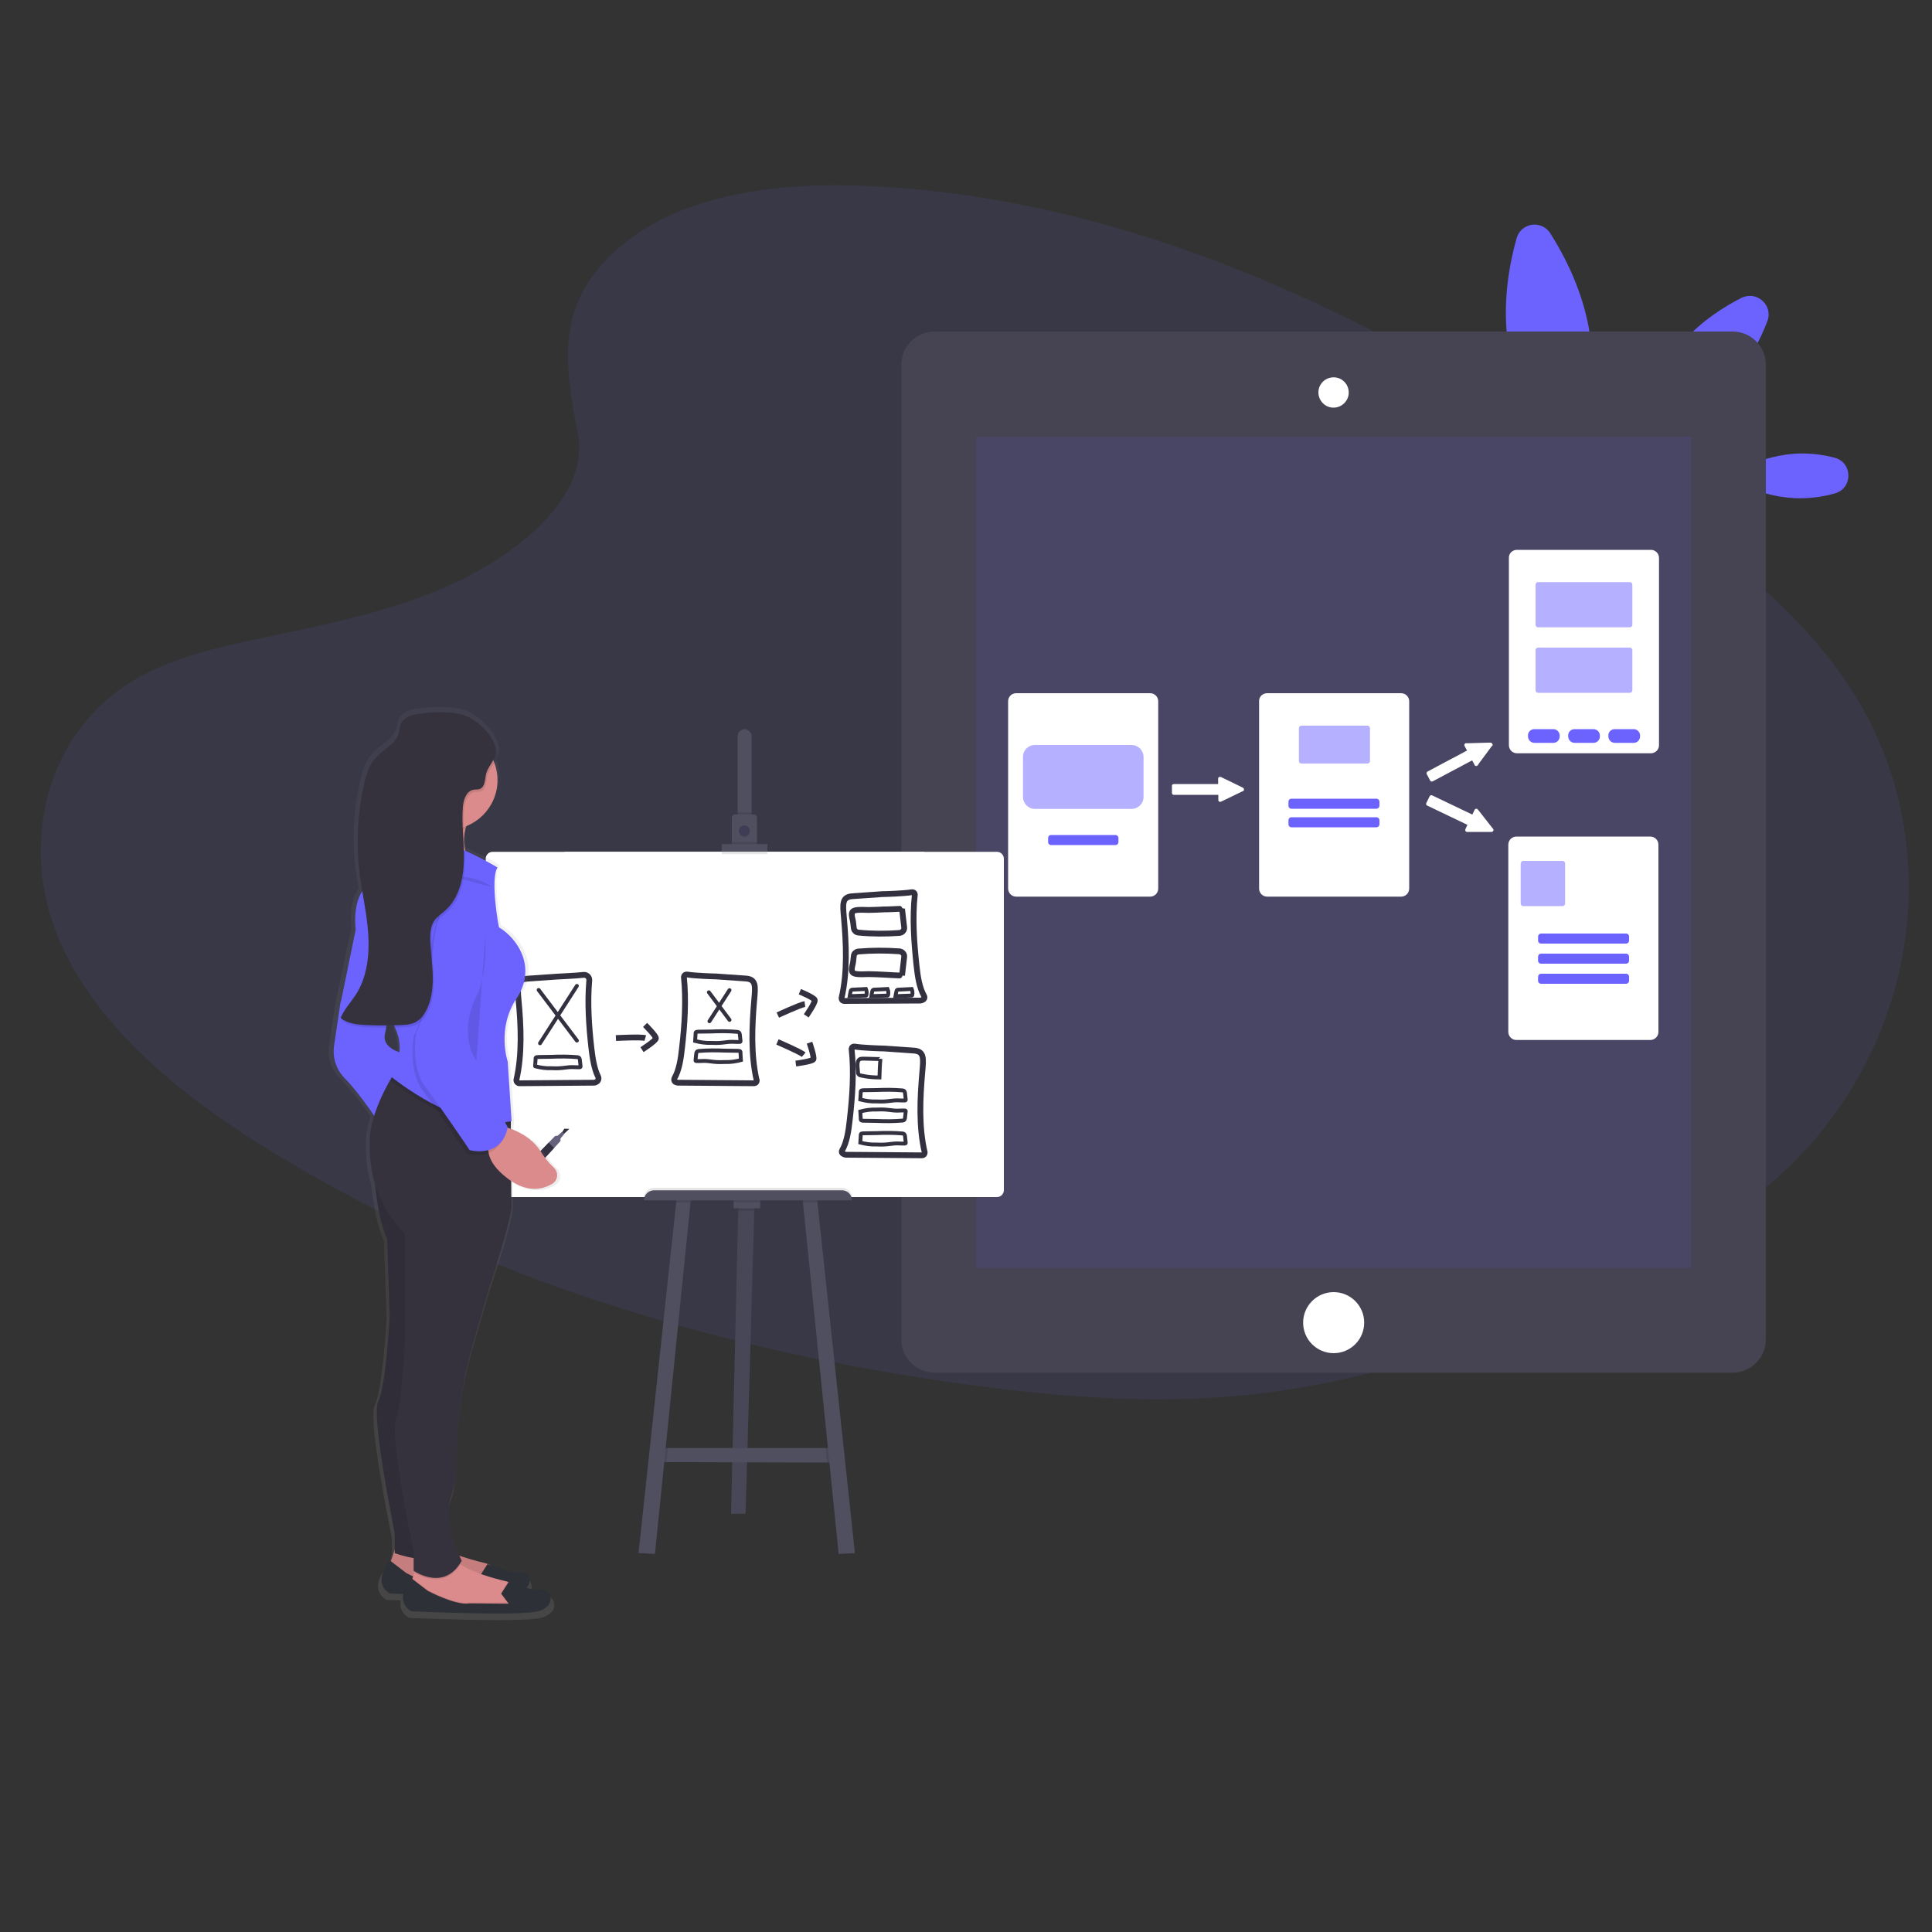 <?xml version="1.0" encoding="utf-8"?>
<!-- Generator: Adobe Illustrator 19.0.0, SVG Export Plug-In . SVG Version: 6.00 Build 0)  -->
<svg version="1.1" xmlns="http://www.w3.org/2000/svg" xmlns:xlink="http://www.w3.org/1999/xlink" x="0px" y="0px"
	 viewBox="0 0 1000 1000" style="enable-background:new 0 0 1000 1000;" xml:space="preserve">
<rect x="0" y="0" width="1000" height="1000" fill="#333333" stroke="none"/>
<style type="text/css">
	.st0{opacity:0.1;enable-background:new    ;}
	.st1{fill:#6C63FF;}
	.st2{fill:#464353;}
	.st3{opacity:0.1;fill:#6C63FF;enable-background:new    ;}
	.st4{fill:#FFFFFF;}
	.st5{fill:#FFFFFF;stroke:#FFFFFF;stroke-miterlimit:10;}
	.st6{opacity:0.5;fill:#6C63FF;enable-background:new    ;}
	.st7{fill:#504F60;}
	.st8{fill:#3F3D56;}
	.st9{fill:#FFFFFF;stroke:#33313F;stroke-width:3;stroke-miterlimit:10;}
	.st10{fill:none;stroke:#33313F;stroke-width:2;stroke-linecap:round;stroke-miterlimit:10;}
	.st11{fill:#FFFFFF;stroke:#33313F;stroke-width:2;stroke-linecap:round;stroke-miterlimit:10;}
	.st12{fill:none;stroke:#33313F;stroke-width:3;stroke-miterlimit:10;}
	.st13{fill:#FFFFFF;stroke:#33313F;stroke-width:3;stroke-linecap:round;stroke-miterlimit:10;}
	.st14{fill:#33313F;}
	.st15{fill:#65617D;}
	.st16{fill:url(#SVGID_1_);}
	.st17{fill:#DB8B8B;}
	.st18{fill:#2E3037;}
	.st19{fill:#35323E;}
</style>
<g id="_x23_background">
	<g class="st0">
		<g>
			<path class="st1" d="M319.7,128.8c32.8-28.9,84.3-34.8,131.1-32.5c147.2,7.2,280.1,77.5,395.1,157
				c41.6,28.8,82.6,59.7,109.6,99.4c55,80.6,38.7,192.4-37.8,258.8c-26,22.6-57.6,40-90,55.3c-57.5,27.3-119.6,49.2-185,55.5
				c-46.6,4.4-93.8,0.9-140.1-5.4c-129.4-17.3-256.4-55.7-362.9-121.4C93,566.8,49,531,29.8,484.4s-7-105.6,40.8-133.1
				c19.7-11.4,43.3-16.5,66.4-21.4c34-7.1,68.5-14.1,99.2-28.6c31.7-15,69.1-43.9,62.9-76.9C292.3,188.9,286.8,157.7,319.7,128.8z"
				/>
		</g>
	</g>
</g>
<g>
	<g id="_x23_accessory_x28_have_x5B_leaf_x5D__x29_">
		<path class="st1" d="M822.9,172.9c5.9,38.8-10.4,73.5-10.4,73.5s-25.9-28.2-31.8-67.1c-3.3-21.8,0.4-42.2,4.3-56
			c1.4-5.1,6.7-8.1,11.8-6.7c2.3,0.6,4.3,2.1,5.6,4.1C810,132.7,819.6,151.2,822.9,172.9z"/>
		<path class="st1" d="M932.3,234.7c5.8,0,11.7,0.7,17.2,2.2c9.5,2.4,9.7,15.8,0.2,18.5c-5.6,1.6-11.4,2.4-17.2,2.5
			c-21.3,0.3-38.8-11.2-38.8-11.2S911,235,932.3,234.7z"/>
		<path class="st1" d="M872.3,175.7c-19.9,21.9-24.1,50.4-24.1,50.4s28-6.9,47.9-28.7c9.2-10.1,15.1-21.7,18.7-31.2
			c1.9-5-0.6-10.4-5.6-12.4c-2.5-1-5.2-0.8-7.7,0.3C892.5,158.7,881.5,165.6,872.3,175.7z"/>
	</g>
	<g id="_x23_chart_x28_have_x5B_pad_x2C_diagram_x5D__x29_">
		<g>
			<path class="st2" d="M483.7,171.6h413.1c9.5,0,17.2,7.7,17.2,17.2v504.5c0,9.5-7.8,17.2-17.2,17.2H483.7
				c-9.5,0-17.2-7.8-17.2-17.2V188.9C466.5,179.4,474.1,171.6,483.7,171.6z"/>
			<rect x="505.1" y="226" class="st3" width="370.3" height="430.3"/>
			<circle class="st4" cx="690.3" cy="684.6" r="15.8"/>
			<path class="st4" d="M690.3,210.6c-4.1,0-7.4-3.3-7.4-7.4s3.3-7.5,7.4-7.5c4.1,0,7.4,3.3,7.4,7.4l0,0
				C697.7,207.2,694.4,210.5,690.3,210.6z"/>
			<path class="st4" d="M690.3,196.2c3.8,0,7,3.1,7,7s-3.1,7.1-7,7.1c-3.8,0-7-3.1-7-7l0,0C683.2,199.3,686.3,196.2,690.3,196.2
				 M690.3,195.3c-4.4,0-7.9,3.5-7.9,7.8s3.5,7.9,7.8,7.9s7.9-3.5,7.9-7.8l0,0C698.1,198.8,694.6,195.3,690.3,195.3L690.3,195.3z"/>
			<path class="st5" d="M526,359.3h69.3c2.1,0,3.7,1.7,3.7,3.7v96.9c0,2.1-1.7,3.7-3.7,3.7H526c-2.1,0-3.7-1.7-3.7-3.7V363
				C522.3,360.9,523.9,359.3,526,359.3z"/>
			<path class="st6" d="M535.7,385.6h50c3.4,0,6.2,2.8,6.2,6.2v20.7c0,3.4-2.8,6.2-6.2,6.2h-50c-3.4,0-6.2-2.8-6.2-6.2v-20.7
				C529.4,388.4,532.2,385.6,535.7,385.6z"/>
			<path class="st1" d="M544,432.2h33.4c0.8,0,1.5,0.7,1.5,1.5v2.2c0,0.8-0.7,1.5-1.5,1.5H544c-0.8,0-1.5-0.7-1.5-1.5v-2.2
				C542.5,432.9,543.1,432.2,544,432.2z"/>
			<path class="st5" d="M655.9,359.3h69.3c2.1,0,3.7,1.7,3.7,3.7v96.9c0,2.1-1.7,3.7-3.7,3.7h-69.3c-2.1,0-3.7-1.7-3.7-3.7V363
				C652.1,360.9,653.8,359.3,655.9,359.3z"/>
			<path class="st6" d="M673.6,375.6h34.2c0.7,0,1.3,0.6,1.3,1.3v17c0,0.7-0.6,1.3-1.3,1.3h-34.2c-0.7,0-1.3-0.6-1.3-1.3v-17
				C672.3,376.2,672.9,375.6,673.6,375.6z"/>
			<path class="st1" d="M668.4,413.4h44.1c0.8,0,1.5,0.7,1.5,1.5v2.2c0,0.8-0.7,1.5-1.5,1.5h-44.1c-0.8,0-1.5-0.7-1.5-1.5v-2.2
				C666.9,414.1,667.6,413.4,668.4,413.4z"/>
			<path class="st1" d="M668.4,423h44.1c0.8,0,1.5,0.7,1.5,1.5v2.2c0,0.8-0.7,1.5-1.5,1.5h-44.1c-0.8,0-1.5-0.7-1.5-1.5v-2.2
				C666.9,423.7,667.6,423,668.4,423z"/>
			<path class="st5" d="M785.2,285.1h69.3c2.1,0,3.7,1.7,3.7,3.7v96.9c0,2.1-1.7,3.7-3.7,3.7h-69.3c-2.1,0-3.7-1.7-3.7-3.7v-96.9
				C781.4,286.7,783.1,285.1,785.2,285.1z"/>
			<path class="st6" d="M796.1,301.3h47.5c0.7,0,1.3,0.6,1.3,1.3v20.8c0,0.7-0.6,1.3-1.3,1.3h-47.5c-0.7,0-1.3-0.6-1.3-1.3v-20.8
				C794.8,301.9,795.4,301.3,796.1,301.3z"/>
			<path class="st6" d="M796.1,335.2h47.5c0.7,0,1.3,0.6,1.3,1.3v20.8c0,0.7-0.6,1.3-1.3,1.3h-47.5c-0.7,0-1.3-0.6-1.3-1.3v-20.8
				C794.8,335.8,795.4,335.2,796.1,335.2z"/>
			<path class="st1" d="M794.2,377.4h9.8c1.8,0,3.3,1.5,3.3,3.3v0.5c0,1.8-1.5,3.3-3.3,3.3h-9.8c-1.8,0-3.3-1.5-3.3-3.3v-0.5
				C790.8,378.9,792.3,377.4,794.2,377.4z"/>
			<path class="st1" d="M815,377.4h9.8c1.8,0,3.3,1.5,3.3,3.3v0.5c0,1.8-1.5,3.3-3.3,3.3H815c-1.8,0-3.3-1.5-3.3-3.3v-0.5
				C811.6,378.9,813.1,377.4,815,377.4z"/>
			<path class="st1" d="M835.8,377.4h9.8c1.8,0,3.3,1.5,3.3,3.3v0.5c0,1.8-1.5,3.3-3.3,3.3h-9.8c-1.8,0-3.3-1.5-3.3-3.3v-0.5
				C832.4,378.9,833.9,377.4,835.8,377.4z"/>
			<path class="st5" d="M784.9,433.5h69.3c2.1,0,3.7,1.7,3.7,3.7v96.9c0,2.1-1.7,3.7-3.7,3.7h-69.3c-2.1,0-3.7-1.7-3.7-3.7v-96.9
				C781.2,435.1,782.9,433.5,784.9,433.5z"/>
			<path class="st6" d="M788.4,445.6h20.4c0.7,0,1.3,0.6,1.3,1.3v20.8c0,0.7-0.6,1.3-1.3,1.3h-20.4c-0.7,0-1.3-0.6-1.3-1.3V447
				C787.2,446.3,787.7,445.6,788.4,445.6z"/>
			<path class="st1" d="M797.6,483.2h44.1c0.8,0,1.5,0.7,1.5,1.5v2.2c0,0.8-0.7,1.5-1.5,1.5h-44.1c-0.8,0-1.5-0.7-1.5-1.5v-2.2
				C796.2,483.9,796.8,483.2,797.6,483.2z"/>
			<path class="st1" d="M797.6,493.6h44.1c0.8,0,1.5,0.7,1.5,1.5v2.2c0,0.8-0.7,1.5-1.5,1.5h-44.1c-0.8,0-1.5-0.7-1.5-1.5v-2.2
				C796.2,494.2,796.8,493.6,797.6,493.6z"/>
			<path class="st1" d="M797.6,504h44.1c0.8,0,1.5,0.7,1.5,1.5v2.2c0,0.8-0.7,1.5-1.5,1.5h-44.1c-0.8,0-1.5-0.7-1.5-1.5v-2.2
				C796.2,504.7,796.8,504,797.6,504z"/>
			<path class="st5" d="M643.2,409l-1.1,0.5l-9.5,4.6l-0.9,0.4c-0.3,0.1-0.5,0-0.6-0.3l0,0c0-0.1,0-0.1,0-0.2v-2.7
				c0-0.3-0.2-0.4-0.4-0.4l0,0h-23.2c-0.3,0-0.4-0.2-0.4-0.4v-3.8c0-0.3,0.2-0.4,0.4-0.4h23.1c0.3,0,0.4-0.2,0.4-0.4v-2.8
				c0-0.1,0-0.1,0-0.2c0.1-0.3,0.3-0.3,0.6-0.3l0,0l0.9,0.4l9.5,4.6l1.1,0.6c0.3,0.1,0.3,0.3,0.3,0.6
				C643.4,408.9,643.3,409,643.2,409z"/>
			<path class="st5" d="M772.1,385.5l-0.8,1l-6.3,8.5l-0.5,0.8c-0.2,0.2-0.4,0.3-0.7,0.1l0,0c-0.1,0-0.1-0.1-0.1-0.2l-1.3-2.4
				c-0.1-0.3-0.4-0.3-0.6-0.2l-20.5,10.9c-0.3,0.1-0.5,0-0.6-0.2l0,0l-1.8-3.4c-0.1-0.3,0-0.5,0.2-0.6l0,0l20.5-10.9
				c0.3-0.1,0.3-0.4,0.2-0.6l0,0l-1.3-2.4c0-0.1-0.1-0.1-0.1-0.2c0-0.3,0.2-0.4,0.3-0.5c0,0,0,0,0.1,0h1l10.5-0.3h1.3
				C771.9,385,772,385.1,772.1,385.5C772.2,385.4,772.2,385.5,772.1,385.5z"/>
			<path class="st5" d="M772.1,430.1h-1.3h-10.5h-1c-0.3,0-0.4-0.2-0.4-0.4l0,0c0-0.1,0-0.1,0-0.2l1.1-2.4c0.1-0.3,0-0.5-0.2-0.6
				l0,0l-20.9-10c-0.3-0.1-0.3-0.4-0.2-0.6l1.7-3.5c0.1-0.3,0.3-0.3,0.6-0.3l0,0l20.9,10c0.3,0.1,0.5,0,0.6-0.2l1.2-2.5
				c0.1-0.3,0.3-0.3,0.6-0.3c0.1,0,0.1,0.1,0.2,0.2l0.6,0.7l6.5,8.3l0.8,1c0.2,0.2,0.2,0.5,0,0.6
				C772.3,430.1,772.2,430.1,772.1,430.1z"/>
		</g>
	</g>
	<g id="_x23_other_x28_have_x5B_drawing_x5F_board_x5D__x29_">
		<polygon class="st7" points="390.5,624.2 390.4,626.7 385.9,783.5 378.4,783.5 382.1,626.7 382.2,623.7 		"/>
		<polygon class="st0" points="390.5,624.2 390.4,626.7 385.9,783.5 378.4,783.5 382.1,626.7 382.2,623.7 		"/>
		<polygon class="st7" points="433.6,757 428.1,757 345,756.8 340.6,756.8 342.9,749.5 433.1,749.5 		"/>
		<polygon class="st0" points="390.5,624.2 390.4,626.7 382.1,626.7 382.2,623.7 		"/>
		<rect x="379.7" y="620.2" class="st7" width="13.8" height="5.2"/>
		<polygon class="st0" points="345.7,749.5 345,756.8 340.6,756.8 342.9,749.5 		"/>
		<polygon class="st7" points="357.6,620.2 357.4,622.4 339,804.3 330.5,803.9 350,622.4 350.1,620.4 		"/>
		<polygon class="st0" points="433.6,757 428.1,757 427.3,749.5 433.1,749.5 		"/>
		<polygon class="st7" points="442.5,803.9 434.1,804.3 415.6,622.4 415.4,620.2 422.8,620.4 423.1,622.4 		"/>
		<rect x="292.2" y="440.9" class="st4" width="186.3" height="178.6"/>
		<path class="st4" d="M255,440.9h261c2,0,3.6,1.6,3.6,3.6v171.5c0,2-1.6,3.6-3.6,3.6H255c-2,0-3.6-1.6-3.6-3.6V444.5
			C251.4,442.5,253,440.9,255,440.9z"/>
		<path class="st7" d="M389,381.1v43.1h-7.2v-43.1c0-2,1.7-3.7,3.7-3.7C387.3,377.6,389,379.1,389,381.1L389,381.1z"/>
		<rect x="381.7" y="420.4" class="st0" width="7.3" height="3.9"/>
		<path class="st7" d="M391.8,423.3v14.3h-13v-14.3c0-1,0.8-1.7,1.7-1.7h9.4C391,421.5,391.8,422.3,391.8,423.3L391.8,423.3z"/>
		<circle class="st0" cx="385.3" cy="430.6" r="2.8"/>
		<circle class="st8" cx="385.3" cy="430" r="2.8"/>
		<rect x="378.9" y="435.8" class="st0" width="13" height="1.7"/>
		<rect x="373.6" y="438.2" class="st0" width="23.6" height="3.9"/>
		<rect x="373.6" y="436.9" class="st7" width="23.6" height="3.9"/>
		<path class="st0" d="M338.6,614.8h97.2c2.9,0,5.2,2.4,5.2,5.2l0,0l0,0H333.3l0,0l0,0C333.3,617.2,335.7,614.8,338.6,614.8z"/>
		<polygon class="st0" points="350.1,620.4 357.6,620.2 357.4,622.4 350,622.4 		"/>
		<rect x="379.7" y="620.2" class="st0" width="13.8" height="2.2"/>
		<polygon class="st0" points="423.1,622.4 415.6,622.4 415.4,620.2 422.8,620.4 		"/>
		<path class="st7" d="M338.6,616.1h97.2c2.9,0,5.2,2.4,5.2,5.2l0,0l0,0H333.3l0,0l0,0C333.3,618.4,335.7,616.1,338.6,616.1
			L338.6,616.1z"/>
		<path class="st9" d="M472,461.8c0.7-0.1,1.4,0.3,1.5,1c0,0.1,0,0.3,0,0.3c-1.3,12.2-0.4,24.6,0.9,36.8c0.6,5.6,1.5,11.4,3.9,15.6
			c0.3,0.5,0.3,1.2-0.2,1.7c-0.7,0.5-1.6,0.8-2.4,0.7l-38.8,0.2c-0.7,0-1.3-0.6-1.3-1.3c0-0.1,0-0.2,0-0.3
			c3.1-13.3,2.4-27.9,1.2-41.7c-0.6-6.8-1-10.4,4.1-10.9c5.2-0.4,10.4-0.7,15.7-1.1C457.9,462.8,467.9,462.5,472,461.8z"/>
		<path class="st9" d="M442.3,541.7c-0.7-0.1-1.4,0.3-1.5,1c0,0.1,0,0.3,0,0.3c1.3,12.2,0.4,24.6-1,36.8c-0.6,5.6-1.5,11.5-3.9,15.6
			c-0.3,0.5-0.3,1.2,0.2,1.6c0.7,0.5,1.6,0.8,2.4,0.7l38.8,0.3c0.7,0,1.3-0.6,1.3-1.3c0-0.1,0-0.2,0-0.3
			c-3.1-13.3-2.4-27.9-1.2-41.7c0.6-6.8,1-10.4-4.1-10.9c-5.1-0.4-10.4-0.7-15.7-1.1C456.4,542.7,446.4,542.4,442.3,541.7z"/>
		<path class="st10" d="M453.7,564.2c4.5-0.2,9.1-0.2,13.6,0.2c0.6,0.1,1,0.5,1.1,1.1l0.4,3.6c0.1,0.2,0,0.3-0.1,0.4
			c-0.1,0.1-0.2,0.1-0.3,0.1c-1.9,0.1-3.8-0.2-5.7,0c-1.1,0.1-2.4,0.3-3.5,0.4c-1.9,0.2-3.8,0.2-5.8,0.1c-2.7,0.1-5.4-0.3-8.1-1
			c0,0,0.2-3,0.2-3.2c0-1.4,0-1.5,1.4-1.6L453.7,564.2z"/>
		<path class="st10" d="M453.7,580.2c4.5,0.2,9.1,0.2,13.6-0.2c0.6-0.1,1-0.5,1.1-1.1l0.4-3.6c0.1-0.2,0-0.3-0.1-0.4
			c-0.1-0.1-0.2-0.1-0.3-0.1c-1.9-0.1-3.8,0.2-5.7,0c-1.1-0.1-2.4-0.3-3.5-0.4c-1.9-0.2-3.8-0.2-5.8-0.1c-2.7-0.1-5.4,0.3-8.1,1
			c0,0,0.2,3,0.2,3.2c0,1.4,0,1.5,1.4,1.6L453.7,580.2z"/>
		<path class="st10" d="M453.7,586.5c4.5-0.2,9.1-0.2,13.6,0.2c0.6,0.1,1,0.5,1.1,1.1l0.4,3.6c0.1,0.2,0,0.3-0.1,0.4
			c-0.1,0.1-0.2,0.1-0.3,0.1c-1.9,0.1-3.8-0.2-5.7,0c-1.1,0.1-2.4,0.3-3.5,0.4c-1.9,0.2-3.8,0.2-5.8,0.1c-2.7,0.1-5.4-0.3-8.1-1
			c0,0,0.2-3,0.2-3.2c0-1.4,0-1.5,1.4-1.6L453.7,586.5z"/>
		<path class="st11" d="M459.4,511.9c0.4,1,0.5,2,0.3,3c0,0.1,0,0.2-0.1,0.3c-0.1,0.1-0.3,0.2-0.3,0.1l-8.3,0.3c0,0,0.4-2.4,0.5-2.6
			c0.3-1,1-0.7,1.9-0.8L459.4,511.9z"/>
		<path class="st11" d="M471.9,511.9c0.4,1,0.5,2,0.3,3c0,0.1,0,0.2-0.1,0.3c-0.1,0.1-0.3,0.2-0.3,0.1l-8.3,0.3c0,0,0.4-2.4,0.5-2.6
			c0.3-1,1-0.7,1.9-0.8L471.9,511.9z"/>
		<path class="st12" d="M466.9,470.4l1.1,9.6c0.2,1.4-0.9,2.7-2.4,2.9c0,0,0,0-0.1,0c-7.1,0.5-14.2,0.5-21.2-0.2
			c-1.3-0.1-2.3-1.2-2.4-2.5c-0.2-1.7-0.3-3.4-0.8-5.1c-0.3-1.7-0.6-3.4,1.5-3.9c2.1-0.5,4.9-0.2,7.1-0.2c2.7-0.1,5.4-0.1,8-0.3
			C458.6,470.8,466.9,470.3,466.9,470.4z"/>
		<path class="st12" d="M466.9,504.9l1.1-9.6c0.2-1.4-0.9-2.7-2.4-2.9c0,0,0,0-0.1,0c-7.1-0.5-14.2-0.5-21.2,0.1
			c-1.3,0.1-2.4,1.2-2.4,2.5c-0.2,1.7-0.3,3.4-0.8,5.1c-0.3,1.7-0.6,3.4,1.5,3.9c2.1,0.5,4.9,0.2,7.1,0.2c2.7,0.1,5.4,0.1,8,0.3
			C458.6,504.6,466.9,505,466.9,504.9z"/>
		<path class="st10" d="M455.7,548.1c-0.3,3.2-0.4,6.4-0.5,9.6c-3.2,0-6.4-0.3-9.5-1c-1-0.1-1.7-0.9-1.6-1.7c0-0.1,0-0.2,0-0.3
			c-0.1-2-1.1-6.4,1.7-6.7C446.6,547.8,455.7,548.3,455.7,548.1z"/>
		<path class="st13" d="M302,504.6c1.6-0.2,2.9,1,3,2.4c0,0.2,0,0.3,0,0.5c-1,11.6-0.2,23.4,1.1,35c0.6,5.1,1.4,10.5,3.4,14.6
			c0.6,1.1,0.2,2.5-1,3c-0.3,0.2-0.7,0.3-1,0.3l0,0l-38.6,0.3c-0.9,0-1.6-0.7-1.6-1.5c0-0.1,0-0.3,0-0.3c3-13.2,2.4-27.7,1.1-41.4
			c-0.6-6.8-1-10.4,4.1-10.9c5.2-0.4,10.4-0.7,15.7-1.1C289.4,505.4,297.3,505.1,302,504.6z"/>
		<path class="st9" d="M355.6,504.4c-0.8-0.1-1.5,0.4-1.6,1.1c0,0.1,0,0.3,0,0.3c1.2,12.1,0.4,24.6-1,36.7
			c-0.6,5.6-1.5,11.4-3.9,15.6c-0.3,0.6-0.2,1.4,0.3,1.8c0.7,0.4,1.4,0.6,2.2,0.5l38.7,0.3c0.8,0,1.4-0.6,1.4-1.4
			c0-0.1,0-0.3-0.1-0.3c-3-13.3-2.4-27.9-1.2-41.6c0.6-6.8,1-10.4-4.1-10.9c-5.2-0.4-10.4-0.7-15.7-1.1
			C369.6,505.4,359.7,505.1,355.6,504.4z"/>
		<line class="st10" x1="278.8" y1="512.4" x2="298.6" y2="538.6"/>
		<line class="st10" x1="298.6" y1="510.3" x2="279.5" y2="540"/>
		<line class="st10" x1="366.9" y1="513.6" x2="377.6" y2="527.9"/>
		<line class="st10" x1="377.6" y1="512.5" x2="367.2" y2="528.6"/>
		<path class="st10" d="M285.4,547c4.5-0.2,9.1-0.2,13.6,0.2c0.6,0.1,1,0.5,1.1,1.1l0.4,3.6c0,0.2,0,0.3-0.1,0.4
			c-0.1,0.1-0.2,0.1-0.3,0.1c-1.9,0.1-3.8-0.2-5.7,0c-1.2,0.1-2.4,0.3-3.5,0.4c-1.9,0.2-3.8,0.2-5.8,0.1c-2.7,0.1-5.4-0.3-8.1-1
			c-0.1,0,0.2-3,0.2-3.2c0-1.4-0.1-1.5,1.4-1.6L285.4,547z"/>
		<path class="st10" d="M368.2,533.9c4.5-0.2,9.1-0.2,13.6,0.2c0.6,0.1,1,0.5,1.1,1.1l0.4,3.6c0,0.2,0,0.3-0.1,0.4
			c-0.1,0.1-0.2,0.1-0.3,0.1c-1.9,0.1-3.8-0.2-5.7,0c-1.2,0.1-2.4,0.3-3.5,0.4c-1.9,0.2-3.8,0.2-5.8,0.1c-2.7,0.1-5.4-0.3-8.1-1
			c0,0,0.2-3,0.2-3.2c0-1.4,0-1.5,1.4-1.6L368.2,533.9z"/>
		<path class="st10" d="M375.1,543.8c-4.5-0.2-9.1-0.2-13.6,0.2c-0.6,0.1-1,0.5-1.1,1.1l-0.4,3.6c-0.1,0.2,0,0.3,0.1,0.4
			c0.1,0.1,0.2,0.1,0.3,0.1c1.9,0.1,3.8-0.2,5.7,0c1.2,0.1,2.4,0.3,3.5,0.4c1.9,0.2,3.8,0.2,5.8,0.1c2.7,0.1,5.4-0.3,8.1-1
			c0,0-0.2-3-0.2-3.2c0-1.4,0.1-1.5-1.4-1.6L375.1,543.8z"/>
		<path class="st12" d="M318.8,537.3c0,0,12.8-0.7,15.2,0"/>
		<path class="st12" d="M333.9,530.5c0,0,5.6,5.6,5.6,6.9c0,1.3-7.2,5.9-7.2,5.9"/>
		<path class="st12" d="M402.6,525.4c0,0,11.6-5.4,14-5.7"/>
		<path class="st12" d="M414,513.3c0,0,7.3,3,7.7,4.3s-4.4,8.2-4.4,8.2"/>
		<path class="st12" d="M402.4,539.3c0,0,11.8,5.1,13.6,6.6"/>
		<path class="st12" d="M419,539.7c0,0,2.6,7.5,2,8.6c-0.6,1.1-9.1,2.2-9.1,2.2"/>
		<path class="st11" d="M448.2,511.9c0.4,1,0.5,2,0.3,3c0,0.1,0,0.2-0.1,0.3c-0.1,0.1-0.3,0.2-0.3,0.1l-8.3,0.3c0,0,0.4-2.4,0.5-2.6
			c0.3-1,1-0.7,1.9-0.8L448.2,511.9z"/>
	</g>
</g>
<g id="_x23_woman_x28_stand_x2C_hold_x5B_pen_x5D__x29_">
	<g>
		<polygon class="st14" points="291.8,587 294.7,584.3 292.1,584.2 290.8,586.3 		"/>
		<polygon class="st15" points="270.7,606 273.9,602.1 274.5,601.3 284,591.4 287.3,588 288.7,587.8 290.9,585.8 292.2,586.8 
			290.1,589.3 290.1,590.6 286.8,594.2 277.5,604.3 276.9,605 273.2,608.4 		"/>
		<polygon class="st14" points="274.5,601.3 284,591.4 286.8,594.2 277.5,604.3 		"/>
		
			<linearGradient id="SVGID_1_" gradientUnits="userSpaceOnUse" x1="2266.862" y1="595.016" x2="2266.862" y2="122.61" gradientTransform="matrix(1 0 0 1 -2036.77 243.56)">
			<stop  offset="0" style="stop-color:#808080;stop-opacity:0.25"/>
			<stop  offset="0.54" style="stop-color:#808080;stop-opacity:0.12"/>
			<stop  offset="1" style="stop-color:#808080;stop-opacity:0.1"/>
		</linearGradient>
		<path class="st16" d="M288.8,605.3c-2.8-2.5-5.1-5.5-7.1-8.7c-4.2-6.5-11.1-10-15.9-11.8v-2.2l0.3-0.1l-0.1-2h0.1l-0.3-5.2l0,0
			l0,0l-1.7-25.9c0,0-6.1-17.3,4.8-33.3c10.9-15.9,0.7-31.3-9.6-37.2c0,0-4.8-25.3-0.7-31.3c-5.6-3.2-11.2-6.1-17.2-8.7
			c-0.1-0.3-0.2-0.6-0.3-1c-0.1-2.4-0.3-4.7-0.4-7.1c0.2-1.2,0.3-2.4,0.7-3.7c0.1-0.5,0.3-1,0.4-1.5c10-3.8,16.6-13.3,16.7-24
			c0-3-0.5-6.1-1.7-8.9c0.5-0.9,1-1.9,1.2-2.9c0.7-2.7-0.1-5.6-1.7-8.3c-2.7-5.9-9.6-11.4-14.5-13.5c-7.1-2.9-17.8-2.2-25.2-1.3
			c-4.2,0.5-8.9,1.9-10.4,5.7c-0.5,1.4-0.5,3-1,4.4c-1.6,5.8-8.3,8.5-12.4,13c-3.7,3.9-5.2,9.2-6.4,14.4c-3.4,14.8-4.2,30-2.4,45.2
			c0.4,3.5,1,7,1.6,10.4c-2.5,3.5-4.7,9.7-3.7,20.4l-8.2,38.6l-3.4,22.6c0,0-2.1,9.3,6.1,17.2c5.2,5.1,11.5,13.7,15.4,19.2
			c-1.7,5-2.5,10.1-2.5,15.3c0.1,2.4,0.2,4.6,0.3,6.8c0.3,4.6,1.2,9.2,2.6,13.6c1,9.3,2.9,21.2,6.5,28.7l1.4,40.5
			c0,0-2.1,37.2-6.1,44.5s8.9,69.1,8.9,69.1v8.6l-2.2,6.4l-0.5-0.4c-10.2,12.6,0,17.2,0,17.2s2.8,0.2,7.2,0.3c-0.8,3.7,1,7.3,4.4,9
			c0,0,57.9,2.6,68.2,0c10.3-2.6,7.5-11.9,2-11.3c-2.1,0.3-5.1-0.3-8.2-1c3.1-3.7,0.6-8.7-3.4-8.3c-5.5,0.7-17.8-4.2-17.8-4.2
			l-0.1,0.1c-0.3-0.2-0.8-0.3-1.2-0.3c-4.5-1-9.1-2.3-13.5-3.7c-2.6-5.6-8.7-20.6-4.4-32.3c2-5.3,2.6-12.3,2.6-19.1
			c0.1-20.6,3.1-40.9,9-60.7l8.2-27.9c0,0,11.6-33.9,12.3-43.2l-0.1-13.5c9.6,6.1,17.2,4.3,22,1.4c2.5-1.5,3.3-4.7,1.8-7.1
			C289.6,606,289.3,605.6,288.8,605.3z M197.8,534.6c0.3-1,0.4-2,0.6-3.1c1.6,0,3.2,0,4.8-0.1c2,4,2.9,8.5,2.4,13.1
			C202,543.4,196.4,540.6,197.8,534.6L197.8,534.6z"/>
		<path class="st17" d="M204.4,801.9l-2.6,7.8l8.5,8.5l28.2,6.5l20.4-2l-1.3-7.2l0,0c-0.8-3.1-3.3-5.6-6.4-6.4
			c-8.4-2-24.3-6.4-27.7-12.6L204.4,801.9z"/>
		<path class="st0" d="M204.4,801.9l-2.6,7.8l8.5,8.5l28.2,6.5l20.4-2l-1.3-7.2l0,0c-0.8-3.1-3.3-5.6-6.4-6.4
			c-8.4-2-24.3-6.4-27.7-12.6L204.4,801.9z"/>
		<path class="st18" d="M252.3,820.9l-3.9-5.2l3.9-6.1c0,0,11.8,4.8,17.1,4.1s7.8,8.5-2,11.1c-9.8,2.6-65.6,0-65.6,0
			s-9.8-4.6,0-17.1l8.5,6.5c0,0,14.5,7.8,21.7,6.5L252.3,820.9L252.3,820.9z"/>
		<path class="st17" d="M269.9,832.1l-20.4,2l-28.2-6.5l-8.5-8.5l0.7-2.1l1-3l1-2.9l19-5.2c1,1.6,2.3,2.9,3.8,3.8
			c6.2,4.2,17.2,7.3,23.8,8.8c0.3,0.1,0.5,0.2,0.8,0.3c2.8,1,5,3.2,5.7,6.1L269.9,832.1z"/>
		<path class="st0" d="M269.9,832.1l-20.4,2l-28.2-6.5l-8.5-8.5l0.7-2.1l7.8,6c0,0,14.5,7.8,21.7,6.5h20.3l-3.9-5.2l3.6-5.5
			c2.8,1,5,3.2,5.7,6.1L269.9,832.1z"/>
		<path class="st18" d="M263.3,830.1l-3.9-5.2l3.9-6.1c0,0,11.8,4.8,17.1,4.1c5.2-0.7,7.8,8.5-1.9,11.1c-9.8,2.6-65.6,0-65.6,0
			s-9.8-4.6,0-17.1l8.5,6.5c0,0,14.5,7.8,21.7,6.5L263.3,830.1z"/>
		<path class="st17" d="M246.9,449.7c0,0-31.5,3.3-26.9-9.8c1.3-3.7,1.7-7.7,1-11.6c-0.8-4.8-2.7-9.4-5.6-13.3l29.5,4.6
			c-1.7,3-3.1,6.2-4,9.5C237.5,442.9,246.9,449.7,246.9,449.7z"/>
		<path class="st19" d="M193.2,599.3c0,0,0.7,28.2,7.2,42l1.3,40c0,0-2,36.7-5.9,44c-3.9,7.2,8.5,68.2,8.5,68.2v10.4
			c0,0,21,7.8,26.9-1.3l-5.9-78l2.6-108.2L193.2,599.3z"/>
		<path class="st0" d="M193.2,599.3c0,0,0.7,28.2,7.2,42l1.3,40c0,0-2,36.7-5.9,44c-3.9,7.2,8.5,68.2,8.5,68.2v10.4
			c0,0,21,7.8,26.9-1.3l-5.9-78l2.6-108.2L193.2,599.3z"/>
		<path class="st1" d="M180.1,508.7l-3.9,10.4l-3.3,22.3c-0.9,6.3,1.3,12.6,5.9,17.1c7.8,7.8,18.4,24.3,18.4,24.3l12.5-37.4
			c0,0-12.5-2-10.4-10.5s1.3-24.3,1.3-24.3L180.1,508.7z"/>
		<path class="st0" d="M238.4,809.7c-8.4,13.2-21.5,5.7-23.9,4.3l1-2.9l19-5.2C235.5,807.4,236.8,808.7,238.4,809.7z"/>
		<path class="st19" d="M264.7,624.8c-0.7,9.1-11.8,42.7-11.8,42.7L245,695c-5.7,19.4-8.5,39.6-8.7,59.8c0,6.7-0.6,13.7-2.5,18.9
			c-5.2,14.5,5.2,34.1,5.2,34.1c-9.1,16.4-24.9,5.2-24.9,5.2v-10.4c0,0-12.5-57.1-9.1-68.3s4.6-41.4,4.6-41.4v-54.4
			c-10.5-10.4-16.9-24.4-18-39.2c-0.2-2.2-0.3-4.4-0.3-6.8c-0.5-14.8,9.6-32.1,13.5-38.3c1-1.5,1.6-2.4,1.6-2.4l57.9,23l0.1,0.1v2.3
			v5L264.7,624.8z"/>
		<path class="st0" d="M245,419.5c-1.7,3-3.1,6.2-4,9.5c-6.4,2.4-13.7,2.2-19.9-0.7c-0.8-4.8-2.7-9.4-5.6-13.3L245,419.5z"/>
		<circle class="st17" cx="231.9" cy="403.8" r="25.6"/>
		<path class="st0" d="M264.7,582.2l-0.3,0.1c-27.5,5.7-62-23-62-23c1-1.6,1.7-3.2,2.4-4.9c1-1.5,1.6-2.4,1.6-2.4l57.9,23l0.2,2.3
			L264.7,582.2z"/>
		<path class="st1" d="M257.5,449c0,0-36.7-22.3-48.5-13.1l-16.4,21c0,0-10.5,3.3-8.5,24.3l-7.8,38.1l23.6,5.9
			c0,0,13.8,13.1,2.6,32.1c0,0,34.7,28.8,62.3,23l-2-30.8c0,0-5.9-17.1,4.6-32.8c10.5-15.8,0.7-30.8-9.1-36.7
			C258.1,479.9,253.6,454.9,257.5,449z"/>
		<path class="st17" d="M259.4,582.8c0,0,13.8,2.6,20.4,13.1c1.9,3.1,4.2,6,6.9,8.5c2.1,2,2.3,5.2,0.3,7.4c-0.3,0.3-0.7,0.7-1.1,0.9
			c-5.2,3.1-13.7,5.1-24.4-3.7C243,593.9,259.4,582.8,259.4,582.8z"/>
		<path class="st0" d="M239.1,461.4c0,0-13.1-1.3-16.4,32.8c-3.2,34.1-8.5,42-8.5,42s-3.3,17.7,4.5,28.2c7.8,10.5,23,32.9,23,32.9
			s16.4,4.6,19.7-11.8L241,547.4c0,0-3.3-13.1,4.6-22.3C253.6,516,259.4,454.9,239.1,461.4z"/>
		<path class="st1" d="M240.4,459.5c0,0-13.1-1.3-16.4,32.8s-8.5,42-8.5,42s-3.3,17.8,4.6,28.2c7.9,10.4,23,32.8,23,32.8
			s16.4,4.6,19.7-11.8l-20.4-38.1c0,0-3.3-13.1,4.6-22.3C254.9,513.9,260.7,453,240.4,459.5z"/>
		<path class="st0" d="M251.2,484.1c0,0,1.3,20.4-4.6,31.5c-5.9,11.1-5.9,25.6,0,33.4"/>
		<path class="st0" d="M254.5,459.1c0,0-5.2-5.2-20.4-5.9s-21.7-5.2-21.7-5.2"/>
		<path class="st0" d="M218,370.7c-4,0.5-8.5,1.8-10,5.6c-0.5,1.4-0.5,2.9-0.9,4.4c-1.5,5.7-7.9,8.4-11.9,12.8
			c-3.5,3.8-5.1,9.1-6.2,14.2c-3.3,14.6-4.1,29.7-2.4,44.5c1.3,10.9,3.9,21.6,4.6,32.5c0.7,10.9-0.6,22.5-6.6,31.6
			c-2.6,3.9-5.9,7.4-7.7,11.8c3.7,3,9,3.5,13.8,3.7c5.7,0.2,11.3,0.2,16.9,0c3-0.1,6.1-0.3,8.6-1.8c1.9-1.2,3.5-2.9,4.5-4.9
			c3.2-5.5,4-12.1,3.9-18.4c-0.1-6.3-1.1-12.6-1.3-19.1c-0.1-3.5,0.2-7.1,2.2-10c1.4-2.1,3.7-3.4,5.5-5.1c7.1-6.2,9.4-16.2,9.7-25.6
			c0.3-9.4-1.3-18.8-0.5-28.1c0.3-3.7,1.7-8,5.3-8.8c1.1-0.3,2.4,0,3.4-0.4c2.9-1.1,2.6-5.2,3.4-8.2c1-3.4,3.8-5.9,4.6-9.3
			c1.9-7.9-8.2-17.4-14.8-20.2C235.4,369.1,225.1,369.8,218,370.7z"/>
		<path class="st19" d="M217.3,369.4c-4,0.5-8.5,1.8-10,5.6c-0.3,1.4-0.7,2.9-0.9,4.4c-1.5,5.7-7.9,8.4-11.9,12.8
			c-3.5,3.8-5.1,9.1-6.2,14.2c-3.2,14.6-4,29.7-2.3,44.6c1.3,10.9,3.9,21.6,4.6,32.5c0.7,10.9-0.6,22.5-6.6,31.6
			c-2.6,3.9-5.9,7.4-7.7,11.8c3.7,3,9,3.5,13.8,3.7c5.7,0.2,11.3,0.2,16.9,0c3-0.1,6.1-0.3,8.6-1.8c1.9-1.2,3.5-2.9,4.5-4.9
			c3.2-5.5,4-12.1,3.9-18.4c-0.1-6.3-1.1-12.6-1.3-19.1c-0.1-3.5,0.2-7.1,2.2-10c1.5-2.1,3.7-3.4,5.5-5.1c7.1-6.2,9.4-16.2,9.7-25.6
			c0.3-9.4-1.3-18.8-0.5-28.1c0.3-3.7,1.7-8,5.3-8.8c1.1-0.3,2.4,0,3.4-0.4c2.9-1.1,2.6-5.1,3.4-8.2c1-3.4,3.7-5.9,4.6-9.3
			c1.9-7.9-8.2-17.4-14.8-20.2C234.8,367.9,224.5,368.5,217.3,369.4z"/>
	</g>
</g>
</svg>
